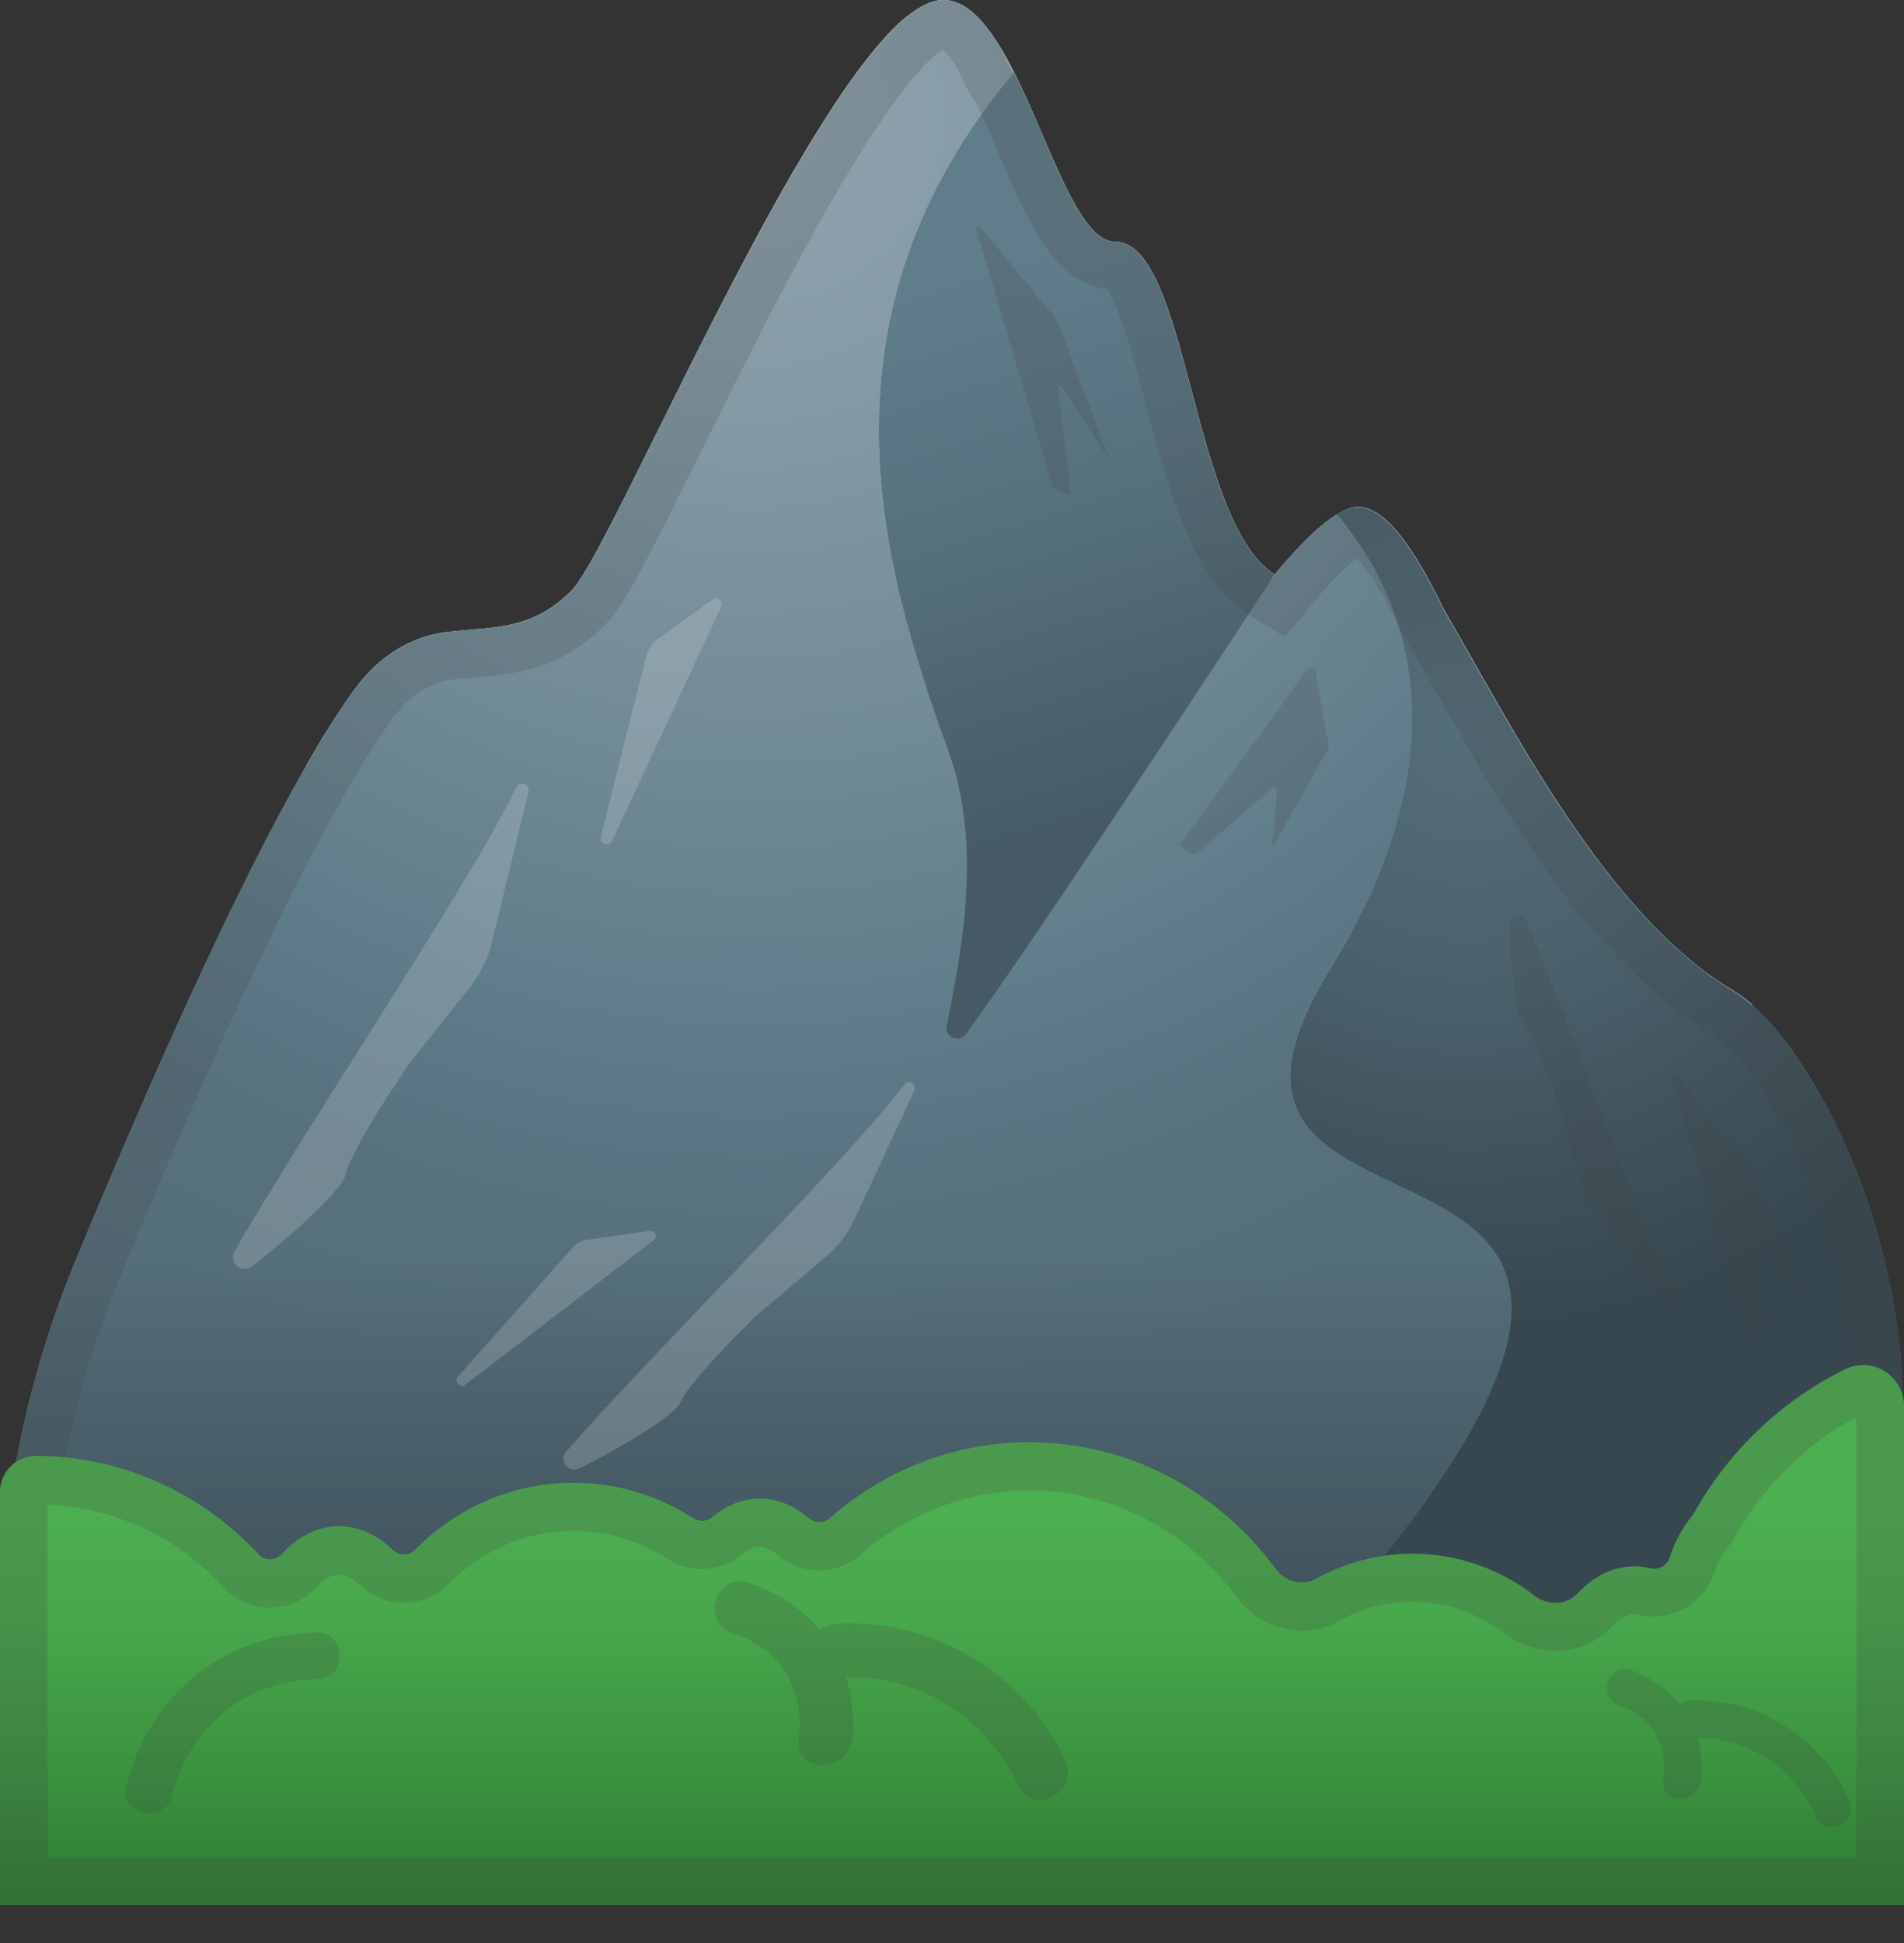 <svg width="50" height="51" viewBox="0 0 50 51" fill="none" xmlns="http://www.w3.org/2000/svg">
<rect x="0" y="0" width="50" height="51" fill="#333333" stroke="none"/>
<path d="M47.933 28.979C47.333 27.863 46.688 26.963 46.013 26.379V26.375C45.987 26.35 45.958 26.334 45.933 26.308C45.879 26.263 45.825 26.217 45.771 26.179C45.675 26.108 45.579 26.042 45.483 25.983C45.3 25.875 45.121 25.754 44.946 25.629C44.896 25.596 44.846 25.558 44.8 25.521C41.842 23.329 39.592 18.879 37.917 15.996C37.154 14.421 36.396 13.304 35.65 13.304C35.496 13.304 35.312 13.384 35.112 13.504C34.671 13.767 34.117 14.313 33.475 15.079C31.279 13.709 31.208 6.342 29.275 6.342C28.317 6.342 27.571 3.763 26.629 1.896C26.625 1.892 26.625 1.888 26.621 1.884C26.55 1.971 26.55 1.971 26.621 1.884C26.488 1.621 26.354 1.375 26.212 1.15C25.933 0.7 25.633 0.346 25.304 0.154C25.142 0.059 24.971 0.004 24.788 0C24.446 -0.008 24.058 0.209 23.637 0.596C23.321 0.888 22.983 1.271 22.637 1.734C22.404 2.042 22.167 2.379 21.925 2.746C21.804 2.929 21.683 3.117 21.562 3.313C21.317 3.7 21.071 4.113 20.821 4.542C18.342 8.825 15.779 14.7 15.042 15.484C14.829 15.709 14.617 15.879 14.396 16.013C13.742 16.417 13.058 16.479 12.408 16.534C12.117 16.559 11.833 16.575 11.562 16.625C11.133 16.7 10.721 16.867 10.338 17.117C10.146 17.242 9.962 17.388 9.792 17.554C9.704 17.638 9.621 17.725 9.542 17.821C9.462 17.913 9.383 18.013 9.308 18.117C9.229 18.225 9.15 18.338 9.071 18.454C9.05 18.484 9.029 18.517 9.008 18.55C8.946 18.642 8.883 18.734 8.821 18.834L8.758 18.933C8.692 19.038 8.621 19.15 8.55 19.259C8.533 19.284 8.521 19.304 8.504 19.329C8.429 19.454 8.35 19.579 8.275 19.713C8.267 19.729 8.258 19.742 8.25 19.759C8.179 19.875 8.108 19.996 8.042 20.117C6.196 23.321 3.983 28.275 2.004 33.054C0.683 36.213 0 39.604 0 43.033V46.667H50V37.446C50 34.5 49.333 31.571 47.933 28.979V28.979ZM34.921 25.45C34.879 25.521 34.846 25.584 34.804 25.65C34.846 25.584 34.879 25.521 34.921 25.45ZM34.758 42.758C34.425 43.142 34.096 43.538 33.767 43.925C34.1 43.533 34.425 43.142 34.758 42.758C34.917 42.579 35.067 42.4 35.217 42.225C35.071 42.4 34.917 42.575 34.758 42.758ZM34.783 30.029C34.921 30.142 35.075 30.246 35.237 30.346C35.075 30.246 34.921 30.142 34.783 30.029ZM36.867 16.975C36.829 16.821 36.792 16.667 36.75 16.517C36.792 16.667 36.829 16.821 36.867 16.975L36.917 17.188L36.867 16.975ZM39.608 35.129C39.654 34.908 39.679 34.704 39.688 34.508C39.679 34.704 39.65 34.908 39.608 35.129Z" fill="url(#paint0_linear_1029_2024)"/>
<path d="M31.5 46.667C32.246 45.747 33 44.83 33.771 43.926C33 44.83 32.242 45.747 31.5 46.667Z" fill="url(#paint1_linear_1029_2024)"/>
<path d="M31.5 46.667C32.246 45.747 33 44.83 33.771 43.926C33 44.83 32.242 45.747 31.5 46.667Z" fill="url(#paint2_linear_1029_2024)"/>
<path d="M8.242 19.75C8.25 19.734 8.258 19.721 8.267 19.704C8.346 19.575 8.421 19.446 8.496 19.321C8.512 19.296 8.525 19.275 8.542 19.25C8.612 19.138 8.679 19.029 8.75 18.925L8.812 18.825C8.875 18.729 8.937 18.634 9 18.542C9.021 18.513 9.042 18.479 9.062 18.446C9.142 18.329 9.221 18.217 9.3 18.109C9.375 18.004 9.454 17.909 9.533 17.813C9.612 17.721 9.7 17.629 9.783 17.546C9.954 17.379 10.137 17.234 10.329 17.109C10.712 16.859 11.125 16.692 11.554 16.617C11.829 16.571 12.112 16.55 12.4 16.525C13.054 16.475 13.733 16.409 14.387 16.004C14.604 15.871 14.821 15.696 15.033 15.475C15.771 14.692 18.333 8.817 20.812 4.534C21.062 4.104 21.308 3.692 21.554 3.304C21.675 3.109 21.8 2.921 21.916 2.738C22.158 2.371 22.396 2.034 22.629 1.725C22.979 1.267 23.312 0.879 23.629 0.588C24.062 0.209 24.45 -0.008 24.787 0C24.966 0.004 25.137 0.059 25.304 0.154C25.633 0.346 25.933 0.704 26.212 1.15C26.354 1.375 26.487 1.621 26.621 1.884C26.55 1.971 26.55 1.971 26.621 1.884C26.625 1.888 26.625 1.892 26.629 1.896C27.571 3.767 28.317 6.342 29.275 6.342C31.208 6.342 31.279 13.713 33.475 15.079C34.112 14.313 34.666 13.767 35.112 13.504C35.312 13.384 35.496 13.304 35.65 13.304C36.396 13.304 37.154 14.421 37.916 15.996C39.721 19.096 42.183 24.017 45.487 25.983C45.666 26.092 45.842 26.221 46.017 26.371C45.383 27.634 44.287 28.971 42.608 28.421C39.691 27.463 38.254 28.467 36.771 30.384C36.604 30.596 36.425 30.754 36.233 30.879C34.721 31.879 32.55 30.308 31.7 29.713C30.758 29.054 27.5 28.259 24.571 29.467C24.562 29.471 24.466 29.504 24.429 29.521C21.462 30.813 19.596 26.65 19.787 22.058C19.979 17.467 17.537 17.946 16.008 19.092C14.829 19.975 10.191 20.292 8.033 20.108C8.1 19.988 8.171 19.871 8.242 19.75V19.75Z" fill="url(#paint3_linear_1029_2024)"/>
<path d="M33.767 43.925C34.096 43.538 34.425 43.142 34.758 42.759C35.388 42.038 35.942 41.367 36.433 40.738C37.746 39.067 38.6 37.717 39.1 36.613C39.288 36.2 39.429 35.821 39.521 35.471C39.554 35.354 39.579 35.242 39.604 35.134C39.65 34.913 39.675 34.709 39.683 34.513C39.688 34.417 39.688 34.321 39.683 34.229C39.675 34.046 39.654 33.875 39.617 33.713C39.542 33.392 39.413 33.109 39.242 32.859C39.154 32.734 39.058 32.617 38.95 32.504C38.629 32.171 38.233 31.9 37.796 31.659C37.579 31.538 37.354 31.421 37.125 31.313C36.825 31.167 36.521 31.025 36.225 30.884C36.075 30.813 35.925 30.738 35.783 30.663C35.646 30.592 35.508 30.517 35.379 30.438C35.329 30.409 35.283 30.379 35.233 30.346C35.075 30.246 34.917 30.142 34.779 30.029C34.608 29.888 34.454 29.738 34.325 29.571C34.237 29.459 34.163 29.342 34.1 29.217C34.038 29.092 33.987 28.959 33.95 28.817C33.933 28.746 33.917 28.671 33.904 28.596C33.858 28.292 33.875 27.95 33.967 27.559C34 27.421 34.042 27.279 34.092 27.129C34.133 27 34.192 26.867 34.246 26.729C34.254 26.713 34.258 26.696 34.267 26.675C34.404 26.359 34.583 26.017 34.8 25.65C34.842 25.584 34.871 25.521 34.917 25.45C35.15 25.071 35.362 24.7 35.554 24.334C35.842 23.788 36.083 23.263 36.279 22.754C36.413 22.417 36.525 22.084 36.621 21.763C36.658 21.634 36.696 21.504 36.729 21.379C36.779 21.192 36.825 21.004 36.862 20.821C36.958 20.363 37.017 19.921 37.05 19.5C37.071 19.217 37.075 18.946 37.071 18.679C37.067 18.546 37.062 18.417 37.054 18.288C37.038 18.029 37.008 17.784 36.971 17.542C36.95 17.421 36.929 17.304 36.908 17.188L36.858 16.975C36.821 16.821 36.783 16.667 36.742 16.517C36.646 16.192 36.533 15.888 36.408 15.6C36.325 15.409 36.237 15.225 36.146 15.05C36.054 14.875 35.958 14.709 35.858 14.55C35.758 14.392 35.658 14.242 35.558 14.096C35.408 13.884 35.254 13.688 35.104 13.509C35.304 13.388 35.487 13.309 35.642 13.309C36.388 13.309 37.146 14.425 37.908 16C39.583 18.884 41.833 23.334 44.792 25.525C44.842 25.563 44.888 25.596 44.938 25.634C45.117 25.759 45.292 25.879 45.475 25.988C45.571 26.046 45.667 26.113 45.763 26.184C45.817 26.225 45.871 26.271 45.925 26.313C45.95 26.334 45.979 26.354 46.004 26.379V26.384C46.683 26.971 47.325 27.871 47.925 28.984C49.333 31.571 50 34.5 50 37.446V46.667H31.5C32.242 45.746 33 44.829 33.767 43.925V43.925Z" fill="url(#paint4_radial_1029_2024)"/>
<path d="M1.996 33.046C3.975 28.271 6.188 23.313 8.033 20.108C8.104 19.988 8.175 19.867 8.242 19.75C8.25 19.734 8.258 19.721 8.267 19.704C8.346 19.575 8.421 19.446 8.496 19.321C8.512 19.296 8.525 19.275 8.542 19.25C8.612 19.138 8.679 19.029 8.75 18.925L8.812 18.825C8.875 18.729 8.937 18.634 9 18.542C9.021 18.513 9.042 18.479 9.062 18.446C9.142 18.329 9.221 18.217 9.3 18.109C9.375 18.004 9.454 17.909 9.533 17.813C9.612 17.721 9.7 17.629 9.783 17.546C9.954 17.379 10.137 17.234 10.329 17.109C10.713 16.859 11.125 16.692 11.554 16.617C11.829 16.571 12.113 16.55 12.4 16.525C13.054 16.475 13.733 16.409 14.387 16.004C14.604 15.871 14.821 15.696 15.033 15.475C15.771 14.692 18.333 8.817 20.812 4.534C21.062 4.104 21.308 3.692 21.554 3.304C21.675 3.109 21.8 2.921 21.917 2.738C22.158 2.371 22.396 2.034 22.629 1.725C22.979 1.267 23.312 0.879 23.629 0.588C24.062 0.209 24.45 -0.008 24.788 0C24.967 0.004 25.137 0.059 25.304 0.154C25.633 0.346 25.933 0.704 26.212 1.15C26.354 1.375 26.488 1.621 26.621 1.884C26.55 1.971 26.55 1.971 26.621 1.884C26.625 1.888 26.625 1.892 26.629 1.896C21.825 7.634 22.812 13.434 24.325 18.042C24.496 18.25 24.658 18.459 24.808 18.679C25.567 19.792 26.096 21.058 27.108 21.983C27.462 22.308 27.858 22.571 28.275 22.8C30.8 18.771 33.425 15.15 33.475 15.079C34.112 14.313 34.667 13.767 35.112 13.504C35.263 13.684 35.417 13.879 35.567 14.092C35.667 14.234 35.767 14.384 35.867 14.546C35.967 14.704 36.062 14.871 36.154 15.046C36.246 15.221 36.333 15.404 36.417 15.596C36.542 15.884 36.654 16.188 36.75 16.513C36.792 16.663 36.833 16.813 36.867 16.971L36.917 17.184C36.942 17.3 36.962 17.417 36.979 17.538C37.017 17.779 37.046 18.025 37.062 18.284C37.071 18.413 37.075 18.542 37.079 18.675C37.083 18.942 37.079 19.213 37.058 19.496C37.029 19.917 36.967 20.358 36.871 20.817C36.833 21 36.788 21.188 36.737 21.375C36.704 21.5 36.671 21.629 36.629 21.759C36.533 22.079 36.417 22.413 36.288 22.75C36.087 23.259 35.85 23.784 35.562 24.329C35.371 24.692 35.158 25.063 34.925 25.446C34.883 25.517 34.85 25.579 34.808 25.646C34.592 26.013 34.413 26.354 34.275 26.671C34.267 26.688 34.263 26.704 34.254 26.725C34.196 26.863 34.142 26.996 34.1 27.125C34.05 27.275 34.008 27.417 33.975 27.554C33.883 27.946 33.867 28.288 33.913 28.592C33.925 28.667 33.938 28.742 33.958 28.813C33.996 28.954 34.046 29.088 34.108 29.213C34.171 29.338 34.246 29.454 34.333 29.567C34.462 29.733 34.617 29.884 34.788 30.025C34.925 30.138 35.083 30.242 35.242 30.342C35.292 30.371 35.337 30.404 35.388 30.433C35.517 30.513 35.654 30.584 35.792 30.659C35.938 30.733 36.083 30.808 36.233 30.879C36.529 31.021 36.833 31.163 37.133 31.308C37.362 31.421 37.587 31.534 37.804 31.654C38.237 31.896 38.638 32.167 38.958 32.5C39.067 32.613 39.163 32.729 39.25 32.854C39.425 33.104 39.554 33.388 39.625 33.709C39.663 33.871 39.683 34.042 39.692 34.225C39.696 34.317 39.696 34.408 39.692 34.508C39.683 34.704 39.654 34.908 39.612 35.129C39.592 35.238 39.562 35.35 39.529 35.467C39.433 35.817 39.296 36.196 39.108 36.608C38.608 37.713 37.754 39.063 36.442 40.733C35.95 41.358 35.392 42.033 34.767 42.754C34.433 43.138 34.104 43.533 33.775 43.921C33.008 44.825 32.25 45.742 31.504 46.663H0V43.029C0 39.604 0.683 36.213 1.996 33.046V33.046Z" fill="url(#paint5_radial_1029_2024)"/>
<path d="M25.363 27.146C25.183 27.388 24.8 27.221 24.863 26.926C25.25 24.98 25.813 22.192 24.896 19.684C23.138 14.859 21.233 8.338 26.625 1.896C27.567 3.767 28.313 6.342 29.271 6.342C31.204 6.342 31.275 13.713 33.471 15.08C33.413 15.167 27.429 24.322 25.363 27.146Z" fill="url(#paint6_linear_1029_2024)"/>
<path opacity="0.7" d="M47.933 28.979C47.333 27.863 46.688 26.963 46.013 26.379V26.375C45.987 26.35 45.958 26.334 45.933 26.308C45.879 26.263 45.825 26.217 45.771 26.179C45.675 26.108 45.579 26.042 45.483 25.983C45.3 25.875 45.121 25.754 44.946 25.629C44.896 25.596 44.846 25.558 44.8 25.521C41.842 23.329 39.592 18.879 37.917 15.996C37.154 14.421 36.396 13.304 35.65 13.304C35.496 13.304 35.312 13.384 35.112 13.504C34.671 13.767 34.117 14.313 33.475 15.079C33.425 15.15 30.8 18.767 28.275 22.8C27.863 22.567 27.467 22.308 27.108 21.983C26.096 21.058 25.567 19.792 24.808 18.679C24.658 18.459 24.492 18.246 24.325 18.042C22.808 13.434 21.825 7.634 26.629 1.896C26.625 1.892 26.625 1.888 26.621 1.884C26.55 1.971 26.55 1.971 26.621 1.884C26.488 1.621 26.354 1.375 26.212 1.15C25.933 0.7 25.633 0.346 25.304 0.154C25.142 0.059 24.971 0.004 24.788 0C24.446 -0.008 24.058 0.209 23.637 0.596C23.321 0.888 22.983 1.271 22.637 1.734C22.404 2.042 22.167 2.379 21.925 2.746C21.804 2.929 21.683 3.117 21.562 3.313C21.317 3.7 21.071 4.113 20.821 4.542C18.342 8.825 15.779 14.7 15.042 15.484C14.829 15.709 14.617 15.879 14.396 16.013C13.742 16.417 13.058 16.479 12.408 16.534C12.117 16.559 11.833 16.575 11.562 16.625C11.133 16.7 10.721 16.867 10.338 17.117C10.146 17.242 9.962 17.388 9.792 17.554C9.704 17.638 9.621 17.725 9.542 17.821C9.462 17.913 9.383 18.013 9.308 18.117C9.229 18.225 9.15 18.338 9.071 18.454C9.05 18.484 9.029 18.517 9.008 18.55C8.946 18.642 8.883 18.734 8.821 18.834L8.758 18.933C8.692 19.038 8.621 19.15 8.55 19.259C8.533 19.284 8.521 19.304 8.504 19.329C8.429 19.454 8.35 19.579 8.275 19.713C8.267 19.729 8.258 19.742 8.25 19.759C8.179 19.875 8.108 19.996 8.042 20.117C6.196 23.321 3.983 28.275 2.004 33.054C0.683 36.213 0 39.604 0 43.033V46.667H50V37.446C50 34.5 49.333 31.571 47.933 28.979V28.979ZM34.921 25.45C34.879 25.521 34.846 25.584 34.804 25.65C34.846 25.584 34.879 25.521 34.921 25.45ZM34.758 42.758C34.425 43.142 34.096 43.538 33.767 43.925C34.1 43.533 34.425 43.142 34.758 42.758C34.917 42.579 35.067 42.4 35.217 42.225C35.071 42.4 34.917 42.575 34.758 42.758ZM34.783 30.029C34.921 30.142 35.075 30.246 35.237 30.346C35.075 30.246 34.921 30.142 34.783 30.029ZM36.867 16.975C36.829 16.821 36.792 16.667 36.75 16.517C36.792 16.667 36.829 16.821 36.867 16.975L36.917 17.188L36.867 16.975ZM39.608 35.129C39.654 34.908 39.679 34.704 39.688 34.508C39.679 34.704 39.65 34.908 39.608 35.129Z" fill="url(#paint7_linear_1029_2024)"/>
<path opacity="0.2" d="M24.758 1.3C24.837 1.375 24.971 1.521 25.146 1.8C25.167 1.837 25.217 1.95 25.246 2.017C25.325 2.192 25.433 2.438 25.608 2.654C25.817 3.083 26.017 3.554 26.217 4.017C27.004 5.846 27.688 7.437 29.067 7.583C29.408 8.037 29.829 9.625 30.087 10.6C30.679 12.833 31.292 15.142 32.754 16.104L32.767 16.117L32.825 16.15L32.837 16.158L32.842 16.163L33.746 16.712L34.433 15.883C35.054 15.133 35.438 14.8 35.638 14.654C35.833 14.854 36.212 15.35 36.788 16.542L36.808 16.583L36.833 16.625C37.062 17.017 37.3 17.438 37.55 17.879C39.217 20.821 41.288 24.479 44.054 26.525C44.108 26.567 44.167 26.608 44.221 26.646C44.454 26.812 44.654 26.942 44.842 27.054C44.892 27.083 44.95 27.125 45.025 27.179C45.054 27.2 45.079 27.225 45.108 27.246L45.133 27.267C45.142 27.275 45.15 27.283 45.158 27.288L45.192 27.317C45.721 27.775 46.271 28.533 46.833 29.567C48.087 31.892 48.75 34.612 48.75 37.438V45.417H1.25V43.033C1.25 39.767 1.887 36.571 3.15 33.529C5.542 27.758 7.55 23.454 9.117 20.738L9.292 20.438C9.3 20.421 9.308 20.408 9.321 20.392L9.379 20.292C9.442 20.188 9.504 20.083 9.567 19.983L9.596 19.938L9.612 19.913C9.679 19.808 9.742 19.704 9.808 19.604L9.812 19.583L9.858 19.512C9.917 19.421 9.975 19.333 10.033 19.25L10.062 19.208L10.096 19.163C10.171 19.054 10.242 18.954 10.312 18.854C10.367 18.779 10.425 18.708 10.483 18.642C10.542 18.575 10.6 18.512 10.658 18.454C10.775 18.342 10.896 18.242 11.025 18.158C11.262 18 11.517 17.9 11.775 17.854C11.975 17.821 12.208 17.8 12.454 17.783L12.508 17.779C13.192 17.725 14.125 17.65 15.054 17.075C15.375 16.875 15.675 16.629 15.95 16.337C16.425 15.833 17.042 14.613 18.383 11.904C19.404 9.846 20.675 7.283 21.9 5.167C22.15 4.737 22.392 4.338 22.617 3.975C22.733 3.788 22.85 3.608 22.967 3.433C23.2 3.083 23.425 2.763 23.633 2.487C23.95 2.071 24.233 1.746 24.483 1.517C24.604 1.408 24.692 1.342 24.758 1.3M24.771 0C24.433 0 24.054 0.217 23.637 0.596C23.321 0.887 22.983 1.271 22.637 1.733C22.404 2.042 22.167 2.379 21.925 2.746C21.804 2.929 21.683 3.117 21.562 3.312C21.317 3.7 21.071 4.112 20.821 4.542C18.342 8.825 15.779 14.7 15.042 15.483C14.829 15.708 14.617 15.879 14.396 16.012C13.742 16.417 13.058 16.479 12.408 16.533C12.117 16.558 11.833 16.575 11.562 16.625C11.133 16.7 10.721 16.867 10.338 17.117C10.146 17.242 9.962 17.387 9.792 17.554C9.704 17.637 9.621 17.725 9.542 17.821C9.462 17.913 9.383 18.012 9.308 18.117C9.229 18.225 9.15 18.337 9.071 18.454C9.05 18.483 9.029 18.517 9.008 18.55C8.946 18.642 8.883 18.733 8.821 18.833L8.758 18.933C8.692 19.038 8.621 19.15 8.55 19.258C8.533 19.283 8.521 19.304 8.504 19.329C8.429 19.454 8.35 19.579 8.275 19.712C8.267 19.729 8.258 19.742 8.25 19.758C8.179 19.875 8.108 19.996 8.042 20.117C6.196 23.321 3.983 28.275 2.004 33.054C0.683 36.212 0 39.604 0 43.033V46.667H50V37.446C50 34.5 49.333 31.571 47.933 28.979C47.333 27.863 46.688 26.962 46.013 26.379V26.375C45.987 26.35 45.958 26.333 45.933 26.308C45.879 26.262 45.825 26.217 45.771 26.179C45.675 26.108 45.579 26.042 45.483 25.983C45.3 25.875 45.121 25.754 44.946 25.629C44.896 25.596 44.846 25.558 44.8 25.521C41.842 23.329 39.592 18.879 37.917 15.996C37.154 14.421 36.396 13.304 35.65 13.304C35.496 13.304 35.312 13.383 35.112 13.504C34.671 13.767 34.117 14.312 33.475 15.079C31.279 13.708 31.208 6.342 29.275 6.342C28.317 6.342 27.571 3.763 26.629 1.896C26.625 1.892 26.625 1.887 26.621 1.883C26.617 1.887 26.613 1.892 26.604 1.892C26.525 1.892 26.342 1.358 26.212 1.15C25.933 0.7 25.633 0.346 25.304 0.154C25.142 0.058 24.971 0.004 24.788 0H24.771Z" fill="#424242"/>
<path opacity="0.2" d="M13.883 20.762C13.912 20.571 13.646 20.487 13.562 20.662C12.454 23.012 7.825 29.908 6.158 32.85C5.996 33.137 6.342 33.441 6.604 33.246C7.408 32.65 8.987 31.254 9.075 30.837C9.2 30.241 10.308 28.571 10.662 28.046C10.733 27.946 10.804 27.846 10.879 27.75L12.333 25.921C12.617 25.562 12.821 25.15 12.925 24.704L13.883 20.762Z" fill="#EEEEEE"/>
<path opacity="0.2" d="M18.937 15.93C19.004 15.788 18.837 15.651 18.712 15.742L17.187 16.834C17.079 16.947 17 17.084 16.967 17.238L15.771 21.997C15.771 22.184 16.033 22.222 16.087 22.043L18.937 15.93Z" fill="#EEEEEE"/>
<path opacity="0.2" d="M24.017 28.613C24.079 28.442 23.854 28.322 23.746 28.468C22.321 30.384 16.896 35.759 14.863 38.109C14.662 38.338 14.921 38.676 15.196 38.547C16.029 38.155 17.704 37.184 17.858 36.822C18.079 36.305 19.379 35.005 19.796 34.597C19.875 34.517 19.958 34.443 20.046 34.372L21.688 32.988C22.008 32.718 22.267 32.38 22.442 32.001L24.017 28.613Z" fill="#EEEEEE"/>
<path opacity="0.2" d="M17.167 32.554C17.279 32.467 17.204 32.288 17.062 32.308L15.354 32.55C15.217 32.596 15.096 32.675 15.004 32.788L12.004 36.158C11.925 36.308 12.125 36.454 12.242 36.329L17.167 32.554Z" fill="#EEEEEE"/>
<path opacity="0.2" d="M43.829 34.192C43.929 34.296 44.1 34.175 44.033 34.046C43.129 32.333 41.092 26.488 40.083 24.175C39.983 23.95 39.65 24.021 39.65 24.267C39.646 25.012 39.771 26.579 39.979 26.817C40.279 27.158 40.779 28.567 40.933 29.012C40.962 29.1 40.987 29.183 41.013 29.275L41.454 30.958C41.542 31.288 41.696 31.592 41.913 31.854L43.829 34.192Z" fill="#424242"/>
<path opacity="0.2" d="M43.883 28.241C43.854 28.129 43.954 28.129 44.05 28.237L45.679 30.224C45.808 30.333 45.921 30.491 45.979 30.641L47.296 34.141L46.096 32.295C46.042 32.212 45.958 32.187 45.967 32.258L46.283 34.908C46.292 35.025 46.125 34.929 45.833 34.795L43.883 28.241Z" fill="#424242"/>
<path opacity="0.2" d="M34.337 17.564C34.404 17.484 34.529 17.518 34.55 17.618L34.846 19.355C34.912 19.464 34.917 19.597 34.854 19.705L33.408 22.259L33.529 20.747C33.533 20.676 33.454 20.639 33.4 20.684L31.437 22.401C31.342 22.472 31.217 22.364 30.967 22.184L34.337 17.564Z" fill="#424242"/>
<path opacity="0.2" d="M25.642 6.041C25.613 5.924 25.712 5.924 25.812 6.037L27.492 8.087C27.625 8.199 27.742 8.362 27.8 8.516L29.158 12.124L27.921 10.22C27.863 10.133 27.779 10.108 27.788 10.183L28.117 12.916C28.125 13.033 27.954 12.937 27.65 12.8L25.642 6.041Z" fill="#424242"/>
<path d="M50 36.905C50 36.114 49.167 35.589 48.458 35.939C46.767 36.772 45.371 38.109 44.462 39.759C44.217 40.047 44.017 40.393 43.871 40.805C43.862 40.834 43.85 40.864 43.842 40.893C43.771 41.105 43.55 41.218 43.329 41.164C43.196 41.13 43.062 41.114 42.921 41.114C42.362 41.114 41.85 41.376 41.433 41.822C41.138 42.139 40.638 42.151 40.296 41.884C39.4 41.193 38.292 40.784 37.092 40.784C36.175 40.784 35.312 41.026 34.558 41.443C34.196 41.643 33.746 41.518 33.5 41.184C32.017 39.168 29.675 37.859 27.033 37.859C25.033 37.859 23.208 38.609 21.792 39.847C21.633 39.989 21.4 39.989 21.238 39.851C20.863 39.526 20.425 39.339 19.954 39.339C19.496 39.339 19.067 39.518 18.7 39.826C18.558 39.947 18.358 39.951 18.2 39.851C17.288 39.264 16.212 38.922 15.058 38.922C13.433 38.922 11.967 39.597 10.896 40.684C10.733 40.851 10.471 40.839 10.3 40.676C9.904 40.293 9.425 40.064 8.908 40.064C8.342 40.064 7.821 40.334 7.404 40.789C7.242 40.968 6.962 40.984 6.8 40.809C5.312 39.209 3.221 38.209 0.904 38.218C0.4 38.234 0 38.655 0 39.159V50.001H50V36.905Z" fill="url(#paint8_linear_1029_2024)"/>
<path opacity="0.2" d="M48.75 37.193V48.751H1.25V39.488C3.013 39.572 4.65 40.338 5.887 41.672C6.196 42.005 6.633 42.197 7.087 42.197C7.554 42.197 8.008 41.997 8.325 41.651C8.458 41.505 8.671 41.33 8.908 41.33C9.075 41.33 9.254 41.418 9.429 41.588C9.746 41.897 10.167 42.068 10.604 42.068C11.05 42.068 11.471 41.893 11.783 41.576C12.667 40.68 13.829 40.184 15.054 40.184C15.925 40.184 16.775 40.438 17.517 40.913C17.792 41.088 18.108 41.184 18.429 41.184C18.821 41.184 19.196 41.047 19.496 40.797C19.65 40.668 19.804 40.601 19.946 40.601C20.096 40.601 20.254 40.672 20.413 40.809C20.717 41.072 21.104 41.218 21.504 41.218C21.908 41.218 22.3 41.072 22.608 40.801C23.846 39.718 25.417 39.122 27.025 39.122C29.179 39.122 31.171 40.147 32.483 41.934C32.883 42.476 33.517 42.801 34.179 42.801C34.521 42.801 34.862 42.713 35.158 42.547C35.758 42.213 36.404 42.047 37.083 42.047C37.971 42.047 38.812 42.338 39.525 42.884C39.9 43.172 40.367 43.33 40.837 43.33C41.408 43.33 41.958 43.093 42.342 42.684C42.475 42.543 42.683 42.372 42.917 42.372C42.954 42.372 42.992 42.376 43.029 42.384C43.163 42.418 43.296 42.43 43.429 42.43C44.15 42.43 44.788 41.972 45.017 41.293L45.042 41.218C45.129 40.968 45.25 40.751 45.404 40.572L45.487 40.472L45.55 40.359C46.3 39.009 47.4 37.922 48.75 37.193ZM48.925 35.83C48.771 35.83 48.608 35.863 48.458 35.943C46.767 36.776 45.371 38.113 44.462 39.763C44.217 40.051 44.017 40.397 43.871 40.809C43.862 40.838 43.85 40.868 43.842 40.897C43.783 41.076 43.621 41.184 43.438 41.184C43.4 41.184 43.367 41.18 43.329 41.172C43.196 41.138 43.062 41.122 42.921 41.122C42.362 41.122 41.85 41.384 41.433 41.83C41.275 41.997 41.062 42.08 40.842 42.08C40.65 42.08 40.454 42.018 40.296 41.893C39.4 41.201 38.292 40.793 37.092 40.793C36.175 40.793 35.312 41.034 34.558 41.451C34.442 41.518 34.312 41.547 34.183 41.547C33.921 41.547 33.663 41.418 33.496 41.193C32.013 39.176 29.671 37.868 27.029 37.868C25.029 37.868 23.204 38.618 21.788 39.855C21.708 39.926 21.608 39.963 21.508 39.963C21.413 39.963 21.312 39.93 21.233 39.859C20.858 39.534 20.421 39.347 19.95 39.347C19.492 39.347 19.062 39.526 18.696 39.834C18.621 39.897 18.529 39.93 18.433 39.93C18.35 39.93 18.271 39.905 18.196 39.859C17.283 39.272 16.208 38.93 15.054 38.93C13.429 38.93 11.963 39.605 10.892 40.693C10.812 40.772 10.708 40.813 10.604 40.813C10.496 40.813 10.383 40.772 10.296 40.688C9.9 40.305 9.421 40.076 8.904 40.076C8.337 40.076 7.817 40.347 7.4 40.801C7.312 40.893 7.196 40.943 7.079 40.943C6.975 40.943 6.871 40.901 6.796 40.818C5.317 39.222 3.237 38.226 0.929 38.226H0.896C0.4 38.234 0 38.655 0 39.159V50.001H50V36.905C50 36.284 49.487 35.83 48.925 35.83V35.83Z" fill="#424242"/>
<path opacity="0.2" d="M19.25 42.88C20.508 43.268 21.142 44.368 20.971 45.647C20.854 46.539 22.25 46.564 22.366 45.68C22.446 45.093 22.383 44.526 22.212 44.01C24.187 44.005 25.887 45.064 26.746 46.872C27.133 47.685 28.358 47.022 27.975 46.21C26.883 43.91 24.521 42.489 21.979 42.618C21.796 42.626 21.65 42.697 21.537 42.797C21.058 42.222 20.404 41.776 19.633 41.539C18.779 41.272 18.392 42.614 19.25 42.88V42.88Z" fill="#424242"/>
<path opacity="0.2" d="M42.521 44.763C43.396 45.059 43.817 45.838 43.675 46.729C43.575 47.35 44.55 47.392 44.65 46.779C44.717 46.371 44.683 45.975 44.575 45.608C45.954 45.642 47.125 46.413 47.692 47.692C47.946 48.267 48.817 47.825 48.562 47.254C47.842 45.625 46.217 44.588 44.437 44.634C44.308 44.638 44.204 44.684 44.125 44.75C43.8 44.338 43.35 44.017 42.817 43.838C42.221 43.634 41.925 44.563 42.521 44.763Z" fill="#424242"/>
<path opacity="0.2" d="M8.346 44.075C6.45 44.116 4.983 45.3 4.513 47.146C4.317 47.912 3.125 47.629 3.317 46.862C3.921 44.496 5.863 42.904 8.313 42.85C9.104 42.833 9.138 44.058 8.346 44.075Z" fill="#424242"/>
<defs>
<linearGradient id="paint0_linear_1029_2024" x1="16.417" y1="13.079" x2="26.227" y2="44.563" gradientUnits="userSpaceOnUse">
<stop stop-color="#607D8B"/>
<stop offset="0.4" stop-color="#57727F"/>
<stop offset="1" stop-color="#455A64"/>
</linearGradient>
<linearGradient id="paint1_linear_1029_2024" x1="40.298" y1="20.387" x2="31.41" y2="49.276" gradientUnits="userSpaceOnUse">
<stop stop-color="#78909C"/>
<stop offset="0.427" stop-color="#6C8490"/>
<stop offset="1" stop-color="#546E7A"/>
</linearGradient>
<linearGradient id="paint2_linear_1029_2024" x1="29.998" y1="22.893" x2="32.915" y2="47.684" gradientUnits="userSpaceOnUse">
<stop stop-color="#546E7A"/>
<stop offset="0.37" stop-color="#4C636E"/>
<stop offset="1" stop-color="#37474F"/>
</linearGradient>
<linearGradient id="paint3_linear_1029_2024" x1="27.021" y1="-0.416" x2="27.021" y2="29.33" gradientUnits="userSpaceOnUse">
<stop stop-color="#E1F5FE"/>
<stop offset="0.351" stop-color="#D5F1FD"/>
<stop offset="0.991" stop-color="#B4E5FC"/>
<stop offset="1" stop-color="#B3E5FC"/>
</linearGradient>
<radialGradient id="paint4_radial_1029_2024" cx="0" cy="0" r="1" gradientUnits="userSpaceOnUse" gradientTransform="translate(38.542 19.167) scale(15.763)">
<stop stop-color="#546E7A"/>
<stop offset="0.37" stop-color="#4C636E"/>
<stop offset="1" stop-color="#37474F"/>
</radialGradient>
<radialGradient id="paint5_radial_1029_2024" cx="0" cy="0" r="1" gradientUnits="userSpaceOnUse" gradientTransform="translate(19.792 2.813) scale(34.818 34.818)">
<stop stop-color="#90A4AE"/>
<stop offset="0.226" stop-color="#849AA5"/>
<stop offset="0.633" stop-color="#65818E"/>
<stop offset="0.686" stop-color="#607D8B"/>
<stop offset="0.697" stop-color="#5F7C8A"/>
<stop offset="0.848" stop-color="#57717E"/>
<stop offset="1" stop-color="#546E7A"/>
</radialGradient>
<linearGradient id="paint6_linear_1029_2024" x1="24.862" y1="7.25" x2="29.341" y2="21.625" gradientUnits="userSpaceOnUse">
<stop stop-color="#607D8B"/>
<stop offset="0.4" stop-color="#57727F"/>
<stop offset="1" stop-color="#455A64"/>
</linearGradient>
<linearGradient id="paint7_linear_1029_2024" x1="25" y1="42.154" x2="25" y2="32.949" gradientUnits="userSpaceOnUse">
<stop stop-color="#37474F"/>
<stop offset="1" stop-color="#37474F" stop-opacity="0"/>
</linearGradient>
<linearGradient id="paint8_linear_1029_2024" x1="25" y1="39.584" x2="25" y2="49.801" gradientUnits="userSpaceOnUse">
<stop stop-color="#4CAF50"/>
<stop offset="0.267" stop-color="#48A84C"/>
<stop offset="0.667" stop-color="#3B933F"/>
<stop offset="1" stop-color="#2E7D32"/>
</linearGradient>
</defs>
</svg>
